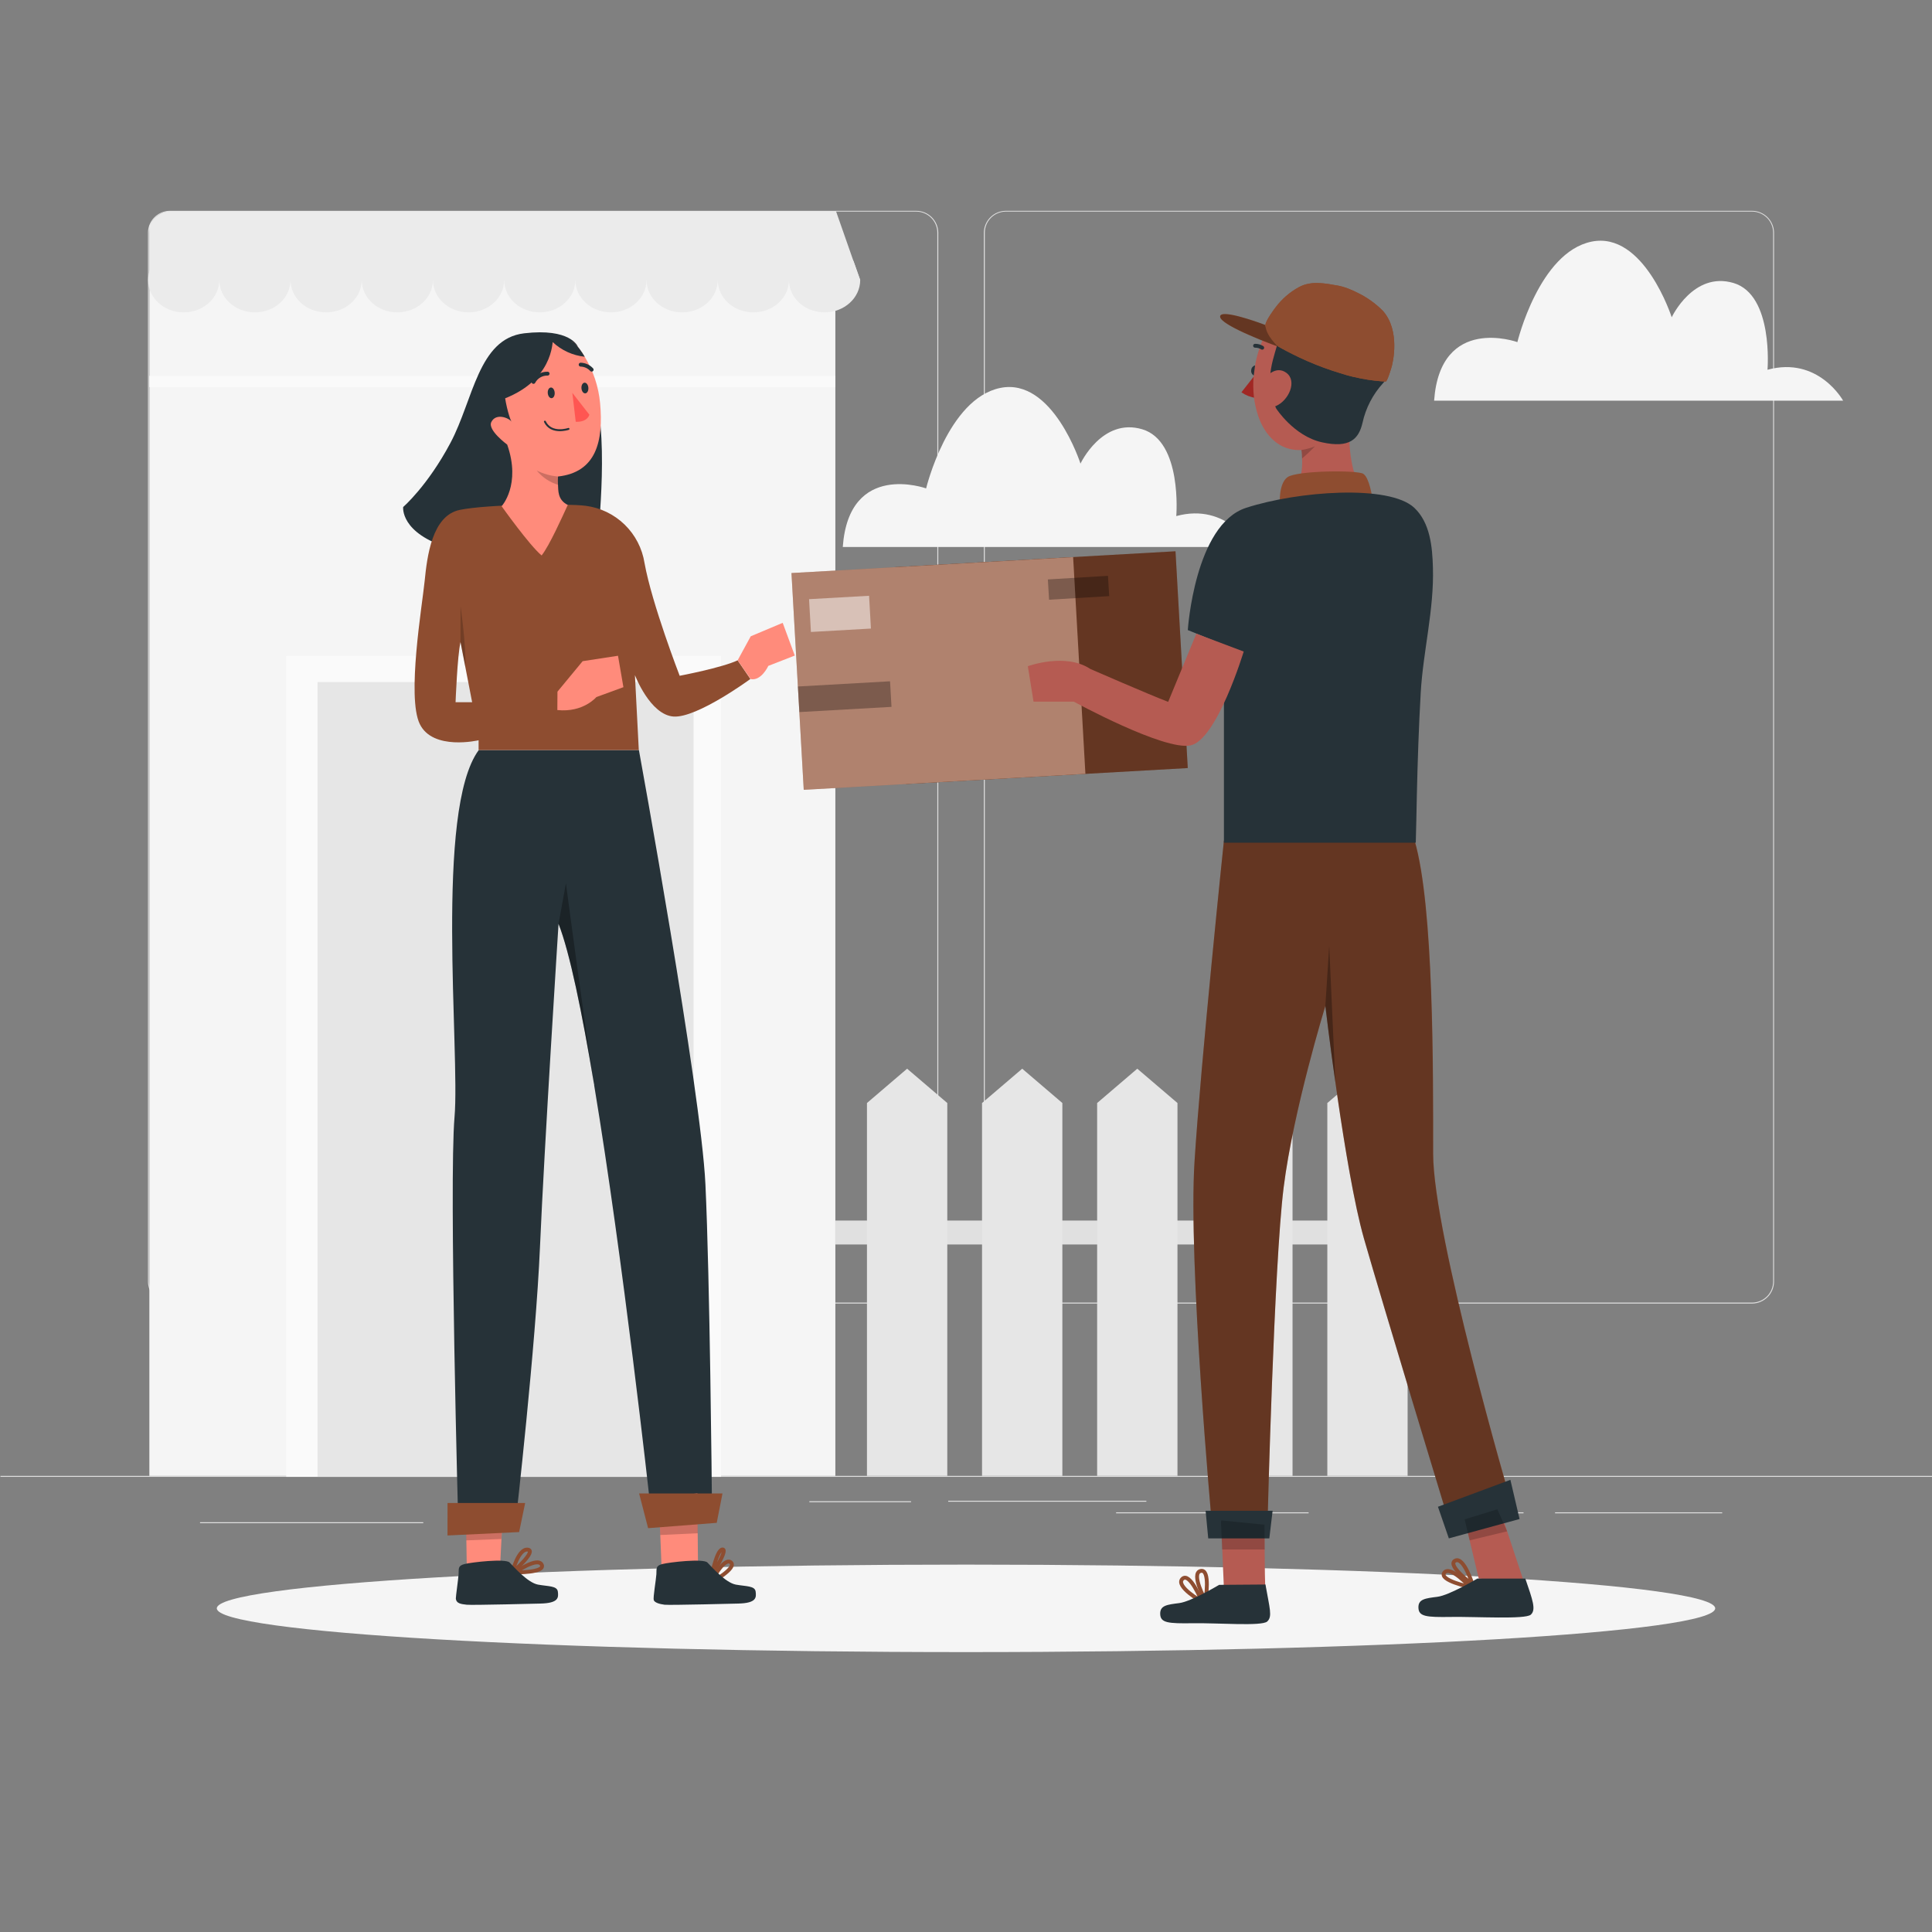 <svg width="500" height="500" viewBox="0 0 500 500" fill="none" xmlns="http://www.w3.org/2000/svg">
<rect x="0" y="0" width="500" height="500" fill="#808080" stroke="none"/>
<g clip-path="url(#clip0_58176_5310)">
<path d="M249.999 427.56C357.082 427.56 443.889 422.492 443.889 416.24C443.889 409.988 357.082 404.92 249.999 404.92C142.917 404.92 56.109 409.988 56.109 416.24C56.109 422.492 142.917 427.56 249.999 427.56Z" fill="#F5F5F5"/>
<path d="M500.119 381.96H0.119V382.21H500.119V381.96Z" fill="#E0E0E0"/>
<path d="M109.54 393.95H51.77V394.2H109.54V393.95Z" fill="#E0E0E0"/>
<path d="M235.779 388.52H209.459V388.77H235.779V388.52Z" fill="#E0E0E0"/>
<path d="M296.678 388.39H245.398V388.64H296.678V388.39Z" fill="#E0E0E0"/>
<path d="M394.289 391.39H381.799V391.64H394.289V391.39Z" fill="#E0E0E0"/>
<path d="M338.67 391.39H288.85V391.64H338.67V391.39Z" fill="#E0E0E0"/>
<path d="M129.119 393.95H119.219V394.2H129.119V393.95Z" fill="#E0E0E0"/>
<path d="M445.699 391.39H402.449V391.64H445.699V391.39Z" fill="#E0E0E0"/>
<path d="M237.119 54.56H43.999C42.783 54.561 41.6 54.95 40.62 55.669C39.64 56.388 38.914 57.401 38.549 58.56C38.384 59.081 38.3 59.624 38.299 60.17V331.65C38.299 333.163 38.899 334.614 39.968 335.684C41.036 336.755 42.486 337.357 43.999 337.36H237.119C238.633 337.36 240.086 336.758 241.156 335.688C242.227 334.617 242.829 333.164 242.829 331.65V60.27C242.829 58.756 242.227 57.303 241.156 56.232C240.086 55.162 238.633 54.56 237.119 54.56ZM242.579 331.65C242.576 333.097 242 334.485 240.977 335.508C239.953 336.531 238.566 337.107 237.119 337.11H43.999C42.553 337.107 41.166 336.531 40.145 335.507C39.123 334.484 38.549 333.096 38.549 331.65V60.22C38.549 58.774 39.123 57.386 40.145 56.363C41.166 55.339 42.553 54.763 43.999 54.76H237.119C238.565 54.765 239.951 55.342 240.974 56.365C241.997 57.388 242.574 58.773 242.579 60.22V331.65Z" fill="#E0E0E0"/>
<path d="M453.429 54.56H260.329C258.824 54.562 257.381 55.158 256.312 56.218C255.243 57.277 254.635 58.715 254.619 60.22V331.65C254.619 333.164 255.221 334.617 256.292 335.688C257.362 336.758 258.815 337.36 260.329 337.36H453.429C454.94 337.355 456.387 336.751 457.454 335.681C458.52 334.61 459.119 333.161 459.119 331.65V60.22C459.106 58.718 458.501 57.281 457.436 56.222C456.371 55.162 454.931 54.565 453.429 54.56ZM458.889 331.65C458.887 333.097 458.31 334.485 457.287 335.508C456.264 336.531 454.876 337.107 453.429 337.11H260.329C258.881 337.11 257.492 336.535 256.468 335.511C255.444 334.487 254.869 333.098 254.869 331.65V60.22C254.872 58.773 255.448 57.386 256.471 56.362C257.495 55.339 258.882 54.763 260.329 54.76H453.429C454.876 54.765 456.261 55.342 457.284 56.365C458.307 57.388 458.884 58.773 458.889 60.22V331.65Z" fill="#E0E0E0"/>
<path d="M371.148 103.69H476.998C476.998 103.69 470.608 92.11 457.428 95.69C457.428 95.69 459.028 76.34 448.638 73.24C438.248 70.14 432.638 82.11 432.638 82.11C432.638 82.11 425.448 59.74 411.868 62.54C398.288 65.34 392.698 88.54 392.698 88.54C392.698 88.54 372.748 81.32 371.148 103.69Z" fill="#F5F5F5"/>
<path d="M218.109 141.56H323.999C323.999 141.56 317.599 129.97 304.419 133.56C304.419 133.56 306.019 114.21 295.629 111.1C285.239 107.99 279.629 119.98 279.629 119.98C279.629 119.98 272.439 97.61 258.859 100.4C245.279 103.19 239.679 126.4 239.679 126.4C239.679 126.4 219.709 119.19 218.109 141.56Z" fill="#F5F5F5"/>
<path d="M216.188 70.2H38.658V381.96H216.188V70.2Z" fill="#F5F5F5"/>
<path d="M186.608 169.76H74.068V382.21H186.608V169.76Z" fill="#FAFAFA"/>
<path d="M179.5 176.51H82.18V382.21H179.5V176.51Z" fill="#E6E6E6"/>
<path d="M222.619 72.47H38.619V58.61C39.082 57.404 39.908 56.372 40.983 55.656C42.057 54.939 43.328 54.574 44.619 54.61H216.329L216.409 54.81L220.919 67.68L222.619 72.47Z" fill="#EBEBEB"/>
<path d="M47.54 80.84C52.627 80.84 56.75 77.093 56.75 72.47C56.75 67.847 52.627 64.1 47.54 64.1C42.453 64.1 38.33 67.847 38.33 72.47C38.33 77.093 42.453 80.84 47.54 80.84Z" fill="#EBEBEB"/>
<path d="M65.97 80.84C71.056 80.84 75.18 77.093 75.18 72.47C75.18 67.847 71.056 64.1 65.97 64.1C60.883 64.1 56.76 67.847 56.76 72.47C56.76 77.093 60.883 80.84 65.97 80.84Z" fill="#EBEBEB"/>
<path d="M84.4 80.84C89.486 80.84 93.609 77.093 93.609 72.47C93.609 67.847 89.486 64.1 84.4 64.1C79.313 64.1 75.189 67.847 75.189 72.47C75.189 77.093 79.313 80.84 84.4 80.84Z" fill="#EBEBEB"/>
<path d="M102.829 80.84C107.916 80.84 112.039 77.093 112.039 72.47C112.039 67.847 107.916 64.1 102.829 64.1C97.743 64.1 93.619 67.847 93.619 72.47C93.619 77.093 97.743 80.84 102.829 80.84Z" fill="#EBEBEB"/>
<path d="M121.259 80.84C126.345 80.84 130.469 77.093 130.469 72.47C130.469 67.847 126.345 64.1 121.259 64.1C116.172 64.1 112.049 67.847 112.049 72.47C112.049 77.093 116.172 80.84 121.259 80.84Z" fill="#EBEBEB"/>
<path d="M139.689 80.84C144.775 80.84 148.899 77.093 148.899 72.47C148.899 67.847 144.775 64.1 139.689 64.1C134.602 64.1 130.479 67.847 130.479 72.47C130.479 77.093 134.602 80.84 139.689 80.84Z" fill="#EBEBEB"/>
<path d="M158.108 80.84C163.195 80.84 167.318 77.093 167.318 72.47C167.318 67.847 163.195 64.1 158.108 64.1C153.022 64.1 148.898 67.847 148.898 72.47C148.898 77.093 153.022 80.84 158.108 80.84Z" fill="#EBEBEB"/>
<path d="M176.54 80.84C181.627 80.84 185.75 77.093 185.75 72.47C185.75 67.847 181.627 64.1 176.54 64.1C171.454 64.1 167.33 67.847 167.33 72.47C167.33 77.093 171.454 80.84 176.54 80.84Z" fill="#EBEBEB"/>
<path d="M194.97 80.84C200.056 80.84 204.18 77.093 204.18 72.47C204.18 67.847 200.056 64.1 194.97 64.1C189.883 64.1 185.76 67.847 185.76 72.47C185.76 77.093 189.883 80.84 194.97 80.84Z" fill="#EBEBEB"/>
<path d="M222.62 72.47C222.62 77.09 218.49 80.84 213.4 80.84C208.31 80.84 204.18 77.09 204.18 72.47C204.18 67.85 208.31 64.1 213.4 64.1C214.839 64.08 216.264 64.387 217.566 64.999C218.869 65.61 220.016 66.51 220.92 67.63L222.62 72.47Z" fill="#EBEBEB"/>
<path d="M216.188 97.26H38.658V100.18H216.188V97.26Z" fill="#FAFAFA"/>
<path d="M353.899 315.88H216.199V322.07H353.899V315.88Z" fill="#E0E0E0"/>
<path d="M245.159 381.95H224.369V285.46L234.759 276.58L245.159 285.46V381.95Z" fill="#E6E6E6"/>
<path d="M274.938 381.95H254.148V285.46L264.548 276.58L274.938 285.46V381.95Z" fill="#E6E6E6"/>
<path d="M304.729 381.95H283.939V285.46L294.329 276.58L304.729 285.46V381.95Z" fill="#E6E6E6"/>
<path d="M334.509 381.95H313.719V285.46L324.119 276.58L334.509 285.46V381.95Z" fill="#E6E6E6"/>
<path d="M364.29 381.95H343.51V285.46L353.9 276.58L364.29 285.46V381.95Z" fill="#E6E6E6"/>
<path d="M149.47 89.58C149.47 89.58 147.54 84.86 135.65 86.26C123.76 87.66 122.53 103.4 116.59 114.59C110.65 125.78 104.34 131.21 104.34 131.21C104.34 131.21 103.47 138.03 116.41 141.88C129.35 145.73 154.71 139.3 154.71 139.3C154.71 139.3 157.99 109.51 153.12 100.42C148.25 91.33 149.47 89.58 149.47 89.58Z" fill="#263238"/>
<path d="M184.23 387.15L168.12 388.15C168.12 388.15 161.29 326.07 153.77 280.87C153.77 280.72 153.77 280.55 153.7 280.38C150.62 261.93 147.43 246.38 144.55 239.09C144.55 239.09 140.85 296.96 139.75 322.65C138.65 348.34 133.52 393.29 133.52 393.29L118.63 395.5C118.63 395.5 116.17 306.02 117.63 289.12C119.09 272.22 112.44 209.62 123.9 194.12H165.35C165.35 194.12 181.4 282.06 182.56 306.44C183.72 330.82 184.23 387.15 184.23 387.15Z" fill="#263238"/>
<path d="M130.021 393.49L129.781 398.29L129.221 409.4L120.881 410.64L120.691 398.65L120.621 394.04L130.021 393.49Z" fill="#FF8B7B"/>
<path d="M180.65 405.66L171.32 408.26C171.32 408.26 171.1 402.65 170.88 397.26C170.74 393.79 170.6 390.41 170.51 388.68C170.51 388.01 170.45 387.6 170.43 387.51L180.49 386.51V389.67L180.56 396.81L180.65 405.66Z" fill="#FF8B7B"/>
<path d="M132.58 406.94C132.58 406.94 134.13 400.73 136.58 401.04C139.03 401.35 132.58 406.94 132.58 406.94Z" stroke="#8E4D30" stroke-miterlimit="10"/>
<path d="M133.281 406.94C133.281 406.94 139.111 402.83 140.191 404.94C141.271 407.05 133.281 406.94 133.281 406.94Z" stroke="#8E4D30" stroke-miterlimit="10"/>
<path d="M184.23 407.57C184.23 407.57 185.53 401 187 401C188.47 401 184.23 407.57 184.23 407.57Z" stroke="#8E4D30" stroke-miterlimit="10"/>
<path d="M183.92 409.61C183.92 409.61 187.34 402.88 189.13 404.33C190.92 405.78 183.92 409.61 183.92 409.61Z" stroke="#8E4D30" stroke-miterlimit="10"/>
<path d="M139.861 415C139.861 415 122.081 415.46 120.791 415.3C119.501 415.14 118.071 415.07 117.971 413.67C117.971 412.99 118.581 408.86 118.681 407.42C118.781 405.98 118.421 405.23 120.231 404.77C122.041 404.31 130.831 403.29 131.891 404.38C132.951 405.47 136.571 409.62 139.251 410.1C141.931 410.58 144.181 410.39 144.371 411.91C144.561 413.43 144.621 414.89 139.861 415Z" fill="#263238"/>
<path d="M191.051 415C191.051 415 173.281 415.46 171.981 415.3C170.681 415.14 169.401 414.75 169.191 414.1C168.981 413.45 169.781 408.86 169.871 407.42C169.961 405.98 169.611 405.23 171.421 404.77C173.231 404.31 182.021 403.29 183.081 404.38C184.141 405.47 187.761 409.62 190.451 410.1C193.141 410.58 195.371 410.39 195.561 411.91C195.751 413.43 195.811 414.89 191.051 415Z" fill="#263238"/>
<path opacity="0.3" d="M153.701 280.37C150.621 261.92 147.431 246.37 144.551 239.08L146.461 228.6C146.461 228.6 151.411 266 153.701 280.37Z" fill="black"/>
<path opacity="0.2" d="M130 393.49L129.76 398.29C127.42 398.38 122.76 398.55 120.67 398.65L120.6 394.04L130 393.49Z" fill="black"/>
<path opacity="0.2" d="M180.58 396.8L170.88 397.26C170.74 393.79 170.6 390.41 170.51 388.68L180.51 389.68L180.58 396.8Z" fill="black"/>
<path d="M186.98 386.5L185.49 394.11L167.73 395.49L165.4 386.5H186.98Z" fill="#8E4D30"/>
<path d="M135.911 388.98L134.351 396.5L115.811 397.38L115.821 388.98H135.911Z" fill="#8E4D30"/>
<path d="M190.9 170.89C186.9 172.8 175.9 174.89 175.9 174.89C175.9 174.89 168.7 156.28 166.8 145.7C166.203 141.918 164.397 138.431 161.651 135.762C158.905 133.094 155.367 131.388 151.57 130.9C146.71 130.27 126.19 130.48 118.99 131.96C111.79 133.44 110.54 144.01 109.9 150.36C109.26 156.71 105.25 180.36 108.63 187.36C112.01 194.36 123.86 191.58 123.86 191.58V194.12H165.32L164.32 174.72C164.32 174.72 168.24 185.02 174.32 185.44C180.4 185.86 194.2 175.72 194.2 175.72L190.9 170.89ZM117.9 181.74C117.9 181.74 118.36 169.66 119.18 166.18L120.43 172.63L122.19 181.74H117.9Z" fill="#8E4D30"/>
<path d="M144.27 179L150.79 171.11L159.94 169.71L161.34 177.84L154.34 180.4C154.34 180.4 150.97 184.46 144.24 183.76L144.27 179Z" fill="#FF8B7B"/>
<path d="M190.9 170.89L194.29 164.67L202.56 161.19L205.69 169.66L198.84 172.33C198.84 172.33 197.05 176.27 194.29 175.76L190.9 170.89Z" fill="#FF8B7B"/>
<path d="M144.41 123.32C144.365 124.039 144.365 124.761 144.41 125.48C144.51 126.85 144.25 129.36 146.94 130.68C145.55 133.68 142.2 141.2 140.17 143.75C137.08 141.22 129.82 131.01 129.82 131.01C129.82 131.01 134.92 125.48 131.26 115.06C131.26 115.06 126.12 111.3 127.15 109.23C128.33 106.82 131.68 108.12 132.39 109.14C131.64 108.04 128.15 95.97 132.39 91.53C135.03 88.76 137.67 88.73 142.59 88.53H143C146.15 88.42 148.49 88.53 148.49 88.53C149.56 89.682 150.502 90.946 151.3 92.3C153.531 95.942 154.9 100.047 155.3 104.3C156.23 114.21 154.28 122.24 144.41 123.32Z" fill="#FF8B7B"/>
<path d="M147.13 111C147.13 111 142.65 112.52 141.02 109.12" stroke="#263238" stroke-width="0.5" stroke-linecap="round" stroke-linejoin="round"/>
<path d="M141.721 96.7C140.971 96.678 140.231 96.867 139.584 97.245C138.937 97.624 138.409 98.176 138.061 98.84" stroke="#263238" stroke-linecap="round" stroke-linejoin="round"/>
<path d="M153.12 95.67C152.756 95.273 152.317 94.953 151.827 94.729C151.337 94.506 150.808 94.384 150.27 94.37" stroke="#263238" stroke-linecap="round" stroke-linejoin="round"/>
<path d="M149.001 109.16L148.121 101.67L152.531 107.33C152.531 107.33 152.101 109.28 149.001 109.16Z" fill="#FF5652"/>
<path d="M141.761 101.73C141.811 102.49 142.261 103.08 142.761 103.05C143.261 103.02 143.611 102.37 143.551 101.6C143.491 100.83 143.061 100.25 142.551 100.29C142.041 100.33 141.701 101 141.761 101.73Z" fill="#263238"/>
<path d="M150.479 100.48C150.539 101.25 150.979 101.84 151.479 101.8C151.979 101.76 152.329 101.12 152.269 100.35C152.209 99.58 151.769 99 151.269 99.04C150.769 99.08 150.429 99.72 150.479 100.48Z" fill="#263238"/>
<path d="M129.351 103.6C129.351 103.6 124.241 96.75 128.461 92.31C131.101 89.54 138.201 87.73 143.111 87.52C143.001 88.68 143.111 98.84 129.351 103.6Z" fill="#263238"/>
<path d="M151.379 92.33C148.24 92.013 145.294 90.666 142.999 88.5L142.609 88.09C144.579 88.009 146.551 88.15 148.489 88.51C149.559 89.662 150.501 90.926 151.299 92.28L151.379 92.33Z" fill="#263238"/>
<path opacity="0.2" d="M144.44 125.48C142.267 124.819 140.339 123.528 138.9 121.77C140.623 122.63 142.492 123.156 144.41 123.32C144.376 124.04 144.386 124.761 144.44 125.48Z" fill="black"/>
<path opacity="0.2" d="M120.439 172.63L119.189 166.18V156.92C119.189 156.92 120.629 166.69 120.439 172.63Z" fill="black"/>
<path d="M304.217 142.672L231.324 146.798L234.5 202.899L307.393 198.772L304.217 142.672Z" fill="#8E4D30"/>
<path opacity="0.3" d="M304.217 142.672L231.324 146.798L234.5 202.899L307.393 198.772L304.217 142.672Z" fill="black"/>
<path d="M277.725 144.177L204.832 148.303L208.008 204.403L280.901 200.277L277.725 144.177Z" fill="#8E4D30"/>
<path opacity="0.3" d="M277.725 144.177L204.832 148.303L208.008 204.403L280.901 200.277L277.725 144.177Z" fill="white"/>
<path opacity="0.3" d="M286.744 149.025L271.184 149.958L271.499 155.208L287.059 154.275L286.744 149.025Z" fill="black"/>
<path opacity="0.5" d="M224.918 154.187L209.383 155.066L209.863 163.552L225.398 162.673L224.918 154.187Z" fill="white"/>
<path opacity="0.3" d="M230.344 176.317L206.502 177.666L206.877 184.286L230.719 182.936L230.344 176.317Z" fill="black"/>
<path d="M325.279 96.43L321.279 101.53C322.388 102.304 323.662 102.807 324.999 103L325.279 96.43Z" fill="#A02724"/>
<path d="M394.32 409.21L382.7 408.55L380.34 398.64L379.05 393.21L378.57 391.21L387.51 390.6L388.15 390.55L390.05 396.3L394.32 409.21Z" fill="#B55B52"/>
<path d="M327.5 410.84C327.72 411.63 316.71 410.22 316.71 410.22L316.32 400.97L316.02 393.83V393.44H316.11L327.29 394.55C327.29 394.55 327.29 397.55 327.29 400.96C327.31 405.34 327.37 410.41 327.5 410.84Z" fill="#B55B52"/>
<path d="M350.819 123.25C350.819 123.25 335.119 127.5 336.279 124.42C336.864 122.556 337.097 120.599 336.969 118.65C336.969 117.37 336.809 116.46 336.809 116.46C331.129 116.79 327.309 112.68 325.609 107.62C323.419 101.13 324.219 93.88 326.879 87.72C327.089 87.22 327.689 85.1 328.219 84.84L334.379 82C334.379 82 340.379 85.93 343.499 88.37C346.619 90.81 349.129 102.15 349.129 110.97C349.129 119.79 350.819 123.25 350.819 123.25Z" fill="#B55B52"/>
<path d="M324.81 94.56C324.533 94.636 324.287 94.798 324.107 95.022C323.927 95.247 323.823 95.523 323.81 95.81C323.769 96.077 323.81 96.35 323.928 96.593C324.046 96.836 324.235 97.037 324.47 97.17L324.81 94.56Z" fill="#263238"/>
<path d="M324.809 89.48C325.462 89.465 326.105 89.643 326.659 89.99" stroke="#263238" stroke-linecap="round" stroke-linejoin="round"/>
<path d="M330.269 105.71C330.269 105.71 334.829 112.83 342.089 114.46C349.349 116.09 351.639 113.57 352.609 109.46C353.45 105.585 355.31 102.005 357.999 99.09C360.509 96.5 358.999 89.47 355.809 83.69C355.809 83.69 359.229 80.82 353.719 78.06C348.209 75.3 346.179 79.89 341.399 77.21C336.619 74.53 342.999 73.64 338.489 82C333.979 90.36 331.489 84.28 330.819 88C330.149 91.72 326.659 98.18 330.269 105.71Z" fill="#263238"/>
<path d="M330.819 89.73C330.369 89.58 315.909 84.35 315.769 81.98C315.629 79.61 326.979 83.92 327.409 84.09L330.339 88.72L330.819 89.73Z" fill="#8E4D30"/>
<path d="M360 95.46C359.86 95.89 359 98.74 358.63 98.74L357.42 98.67C356.293 98.577 355.173 98.447 354.06 98.28C352.83 98.09 351.62 97.85 350.43 97.57H350.38C349.17 97.28 347.98 96.96 346.82 96.57C343.973 95.71 341.178 94.685 338.45 93.5C336.91 92.83 335.55 92.18 334.45 91.62C332.2 90.5 330.86 89.71 330.86 89.71L330.66 89.38L329.84 88.09L328.09 85.32L327.49 84.39V84.32C327.462 84.236 327.462 84.144 327.49 84.06C327.55 83 329.72 80.06 330.11 79.56C331.716 77.413 333.762 75.634 336.11 74.34C339.33 72.56 342.96 73.34 346.38 73.94C347.511 74.175 348.614 74.53 349.67 75L350.34 75.29L350.47 75.35C350.59 75.42 350.72 75.47 350.84 75.53L351.06 75.64C353.601 76.83 355.913 78.458 357.89 80.45C362.39 85.5 360.56 93.83 360 95.46Z" fill="#8E4D30"/>
<path d="M355.109 128.62C355.109 128.62 354.389 123.62 352.819 122.62C351.249 121.62 335.649 121.77 333.219 123.48C330.789 125.19 331.219 130.78 331.219 130.78L355.109 128.62Z" fill="#8E4D30"/>
<path d="M327.42 97.81C327.42 97.81 330.08 94.37 332.93 96.5C335.78 98.63 333.52 103.68 330.17 105.1C330.17 105.1 325.84 106.51 325.28 102.1C324.72 97.69 327.42 97.81 327.42 97.81Z" fill="#B55B52"/>
<path d="M316.75 217.53C316.75 217.53 310.8 274.46 309.14 300.64C307.48 326.82 313.58 393.77 313.58 393.77H328.05C328.05 393.77 329.71 327.26 332.21 307.31C334.71 287.36 343.01 260.31 343.01 260.31C343.01 260.31 348.01 303.12 353.01 320.58C358.01 338.04 374.25 391.38 374.25 391.38L390.91 388.18C390.91 388.18 370.91 319.75 370.91 298.55C370.91 277.35 371.1 234.55 366.12 217.55L316.75 217.53Z" fill="#8E4D30"/>
<path opacity="0.3" d="M390.88 388.2L374.23 391.41C374.23 391.41 358 338.07 353 320.61C350.25 311.01 347.51 293.72 345.6 280.11C344 269 343 260.34 343 260.34C343 260.34 334.69 287.34 332.19 307.34C329.69 327.34 328.04 393.8 328.04 393.8H313.58C313.58 393.8 307.48 326.86 309.14 300.68C310.8 274.5 316.75 217.56 316.75 217.56H366.07C371.07 234.56 370.87 277.41 370.87 298.56C370.87 319.71 390.88 388.2 390.88 388.2Z" fill="black"/>
<path opacity="0.3" d="M345.59 280.11C344 269 343 260.34 343 260.34L344 244.8L345.59 280.11Z" fill="black"/>
<path d="M312.01 390.99H329.35L328.5 398.13H312.69L312.01 390.99Z" fill="#263238"/>
<path d="M372.139 389.95L390.889 382.98L393.259 393.12L374.959 398.13L372.139 389.95Z" fill="#263238"/>
<path opacity="0.2" d="M387.509 390.6L379.049 393.21L380.339 398.64L390.049 396.3L387.509 390.6Z" fill="black"/>
<path opacity="0.2" d="M327.29 401H316.29L315.99 393.86L316.06 393.48L327.24 394.59C327.24 394.59 327.27 397.55 327.29 401Z" fill="black"/>
<path d="M311 414.39C311.07 414.58 304.08 410.51 306 408.61C307.92 406.71 311 414.39 311 414.39Z" stroke="#8E4D30" stroke-miterlimit="10"/>
<path d="M311.999 414.1C311.949 414.3 308.099 407.19 310.719 406.56C313.339 405.93 311.999 414.1 311.999 414.1Z" stroke="#8E4D30" stroke-miterlimit="10"/>
<path d="M381.09 410.07C381.09 410.07 378.8 402.7 376.58 403.91C374.36 405.12 381.09 410.07 381.09 410.07Z" stroke="#8E4D30" stroke-miterlimit="10"/>
<path d="M380.469 410.71C380.469 410.71 375.299 405 373.789 407C372.279 409 380.469 410.71 380.469 410.71Z" stroke="#8E4D30" stroke-miterlimit="10"/>
<path d="M394.749 408.53H382.329C382.329 408.53 375.149 412.85 371.999 413.25C368.849 413.65 366.999 413.84 367.089 416.1C367.179 418.36 369.089 418.56 375.539 418.46C381.989 418.36 394.789 419.15 396.179 417.87C397.569 416.59 396.689 414.18 394.749 408.53Z" fill="#263238"/>
<path d="M327.5 410.07L315.5 410.16C315.5 410.16 308.32 414.48 305.18 414.88C302.04 415.28 300.18 415.47 300.26 417.73C300.34 419.99 302.26 420.19 308.72 420.09C315.18 419.99 326.57 420.92 327.96 419.64C329.35 418.36 328.58 416.26 327.5 410.07Z" fill="#263238"/>
<path opacity="0.3" d="M327.409 84.09C327.719 85.68 328.039 86.9 330.669 89.67C327.329 88.43 315.889 84.01 315.769 81.98C315.649 79.95 324.529 83 327.409 84.09Z" fill="black"/>
<path opacity="0.3" d="M327.41 84.341C327.382 84.256 327.382 84.165 327.41 84.08C327.41 84.08 327.41 84.19 327.41 84.401V84.341Z" fill="black"/>
<path opacity="0.3" d="M330.821 89.731L330.51 89.611C330.526 89.568 330.546 89.528 330.57 89.49L330.821 89.731Z" fill="black"/>
<path d="M360 95.46C359.86 95.89 359 98.74 358.63 98.74L357.42 98.67C356.293 98.577 355.173 98.447 354.06 98.28C352.83 98.09 351.62 97.85 350.43 97.57H350.38C349.17 97.28 347.98 96.96 346.82 96.57C343.973 95.71 341.178 94.685 338.45 93.5C336.91 92.83 335.55 92.18 334.45 91.62C332.2 90.5 330.86 89.71 330.86 89.71L330.66 89.38L329.84 88.09L328.09 85.32L327.49 84.39V84.32C327.462 84.236 327.462 84.144 327.49 84.06C327.55 83 329.72 80.06 330.11 79.56C331.716 77.413 333.762 75.634 336.11 74.34C339.33 72.56 342.96 73.34 346.38 73.94C347.511 74.175 348.614 74.53 349.67 75L350.34 75.29L350.47 75.35C350.59 75.42 350.72 75.47 350.84 75.53L351.06 75.64C353.601 76.83 355.913 78.458 357.89 80.45C362.39 85.5 360.56 93.83 360 95.46Z" fill="#8E4D30"/>
<path opacity="0.2" d="M340.329 115.5C339.264 116.608 338.143 117.659 336.969 118.65C336.969 117.37 336.809 116.46 336.809 116.46C338.015 116.276 339.196 115.954 340.329 115.5Z" fill="black"/>
<path d="M316.75 218.09V166.87L307.4 163.06C307.4 163.06 309.19 135.73 322.5 131.42C335.81 127.11 359.5 125.3 366.02 131.42C370.14 135.31 370.69 141.55 370.84 146.9C371.16 157.8 368.31 168.46 367.68 179.3C367.18 188.12 366.88 196.94 366.68 205.77C366.68 206.45 366.42 218.09 366.4 218.09H316.75Z" fill="#263238"/>
<path d="M321.87 168.62C321.87 168.62 314.95 191.48 308.11 192.91C301.27 194.34 277.91 181.59 277.91 181.59H267.48L266 172.42C266 172.42 275.71 168.82 282.18 173.13C282.18 173.13 297.29 179.72 302.32 181.64L309.61 164L321.87 168.62Z" fill="#B55B52"/>
</g>
<defs>
<clipPath id="clip0_58176_5310">
<rect width="500" height="500" fill="white"/>
</clipPath>
</defs>
</svg>
